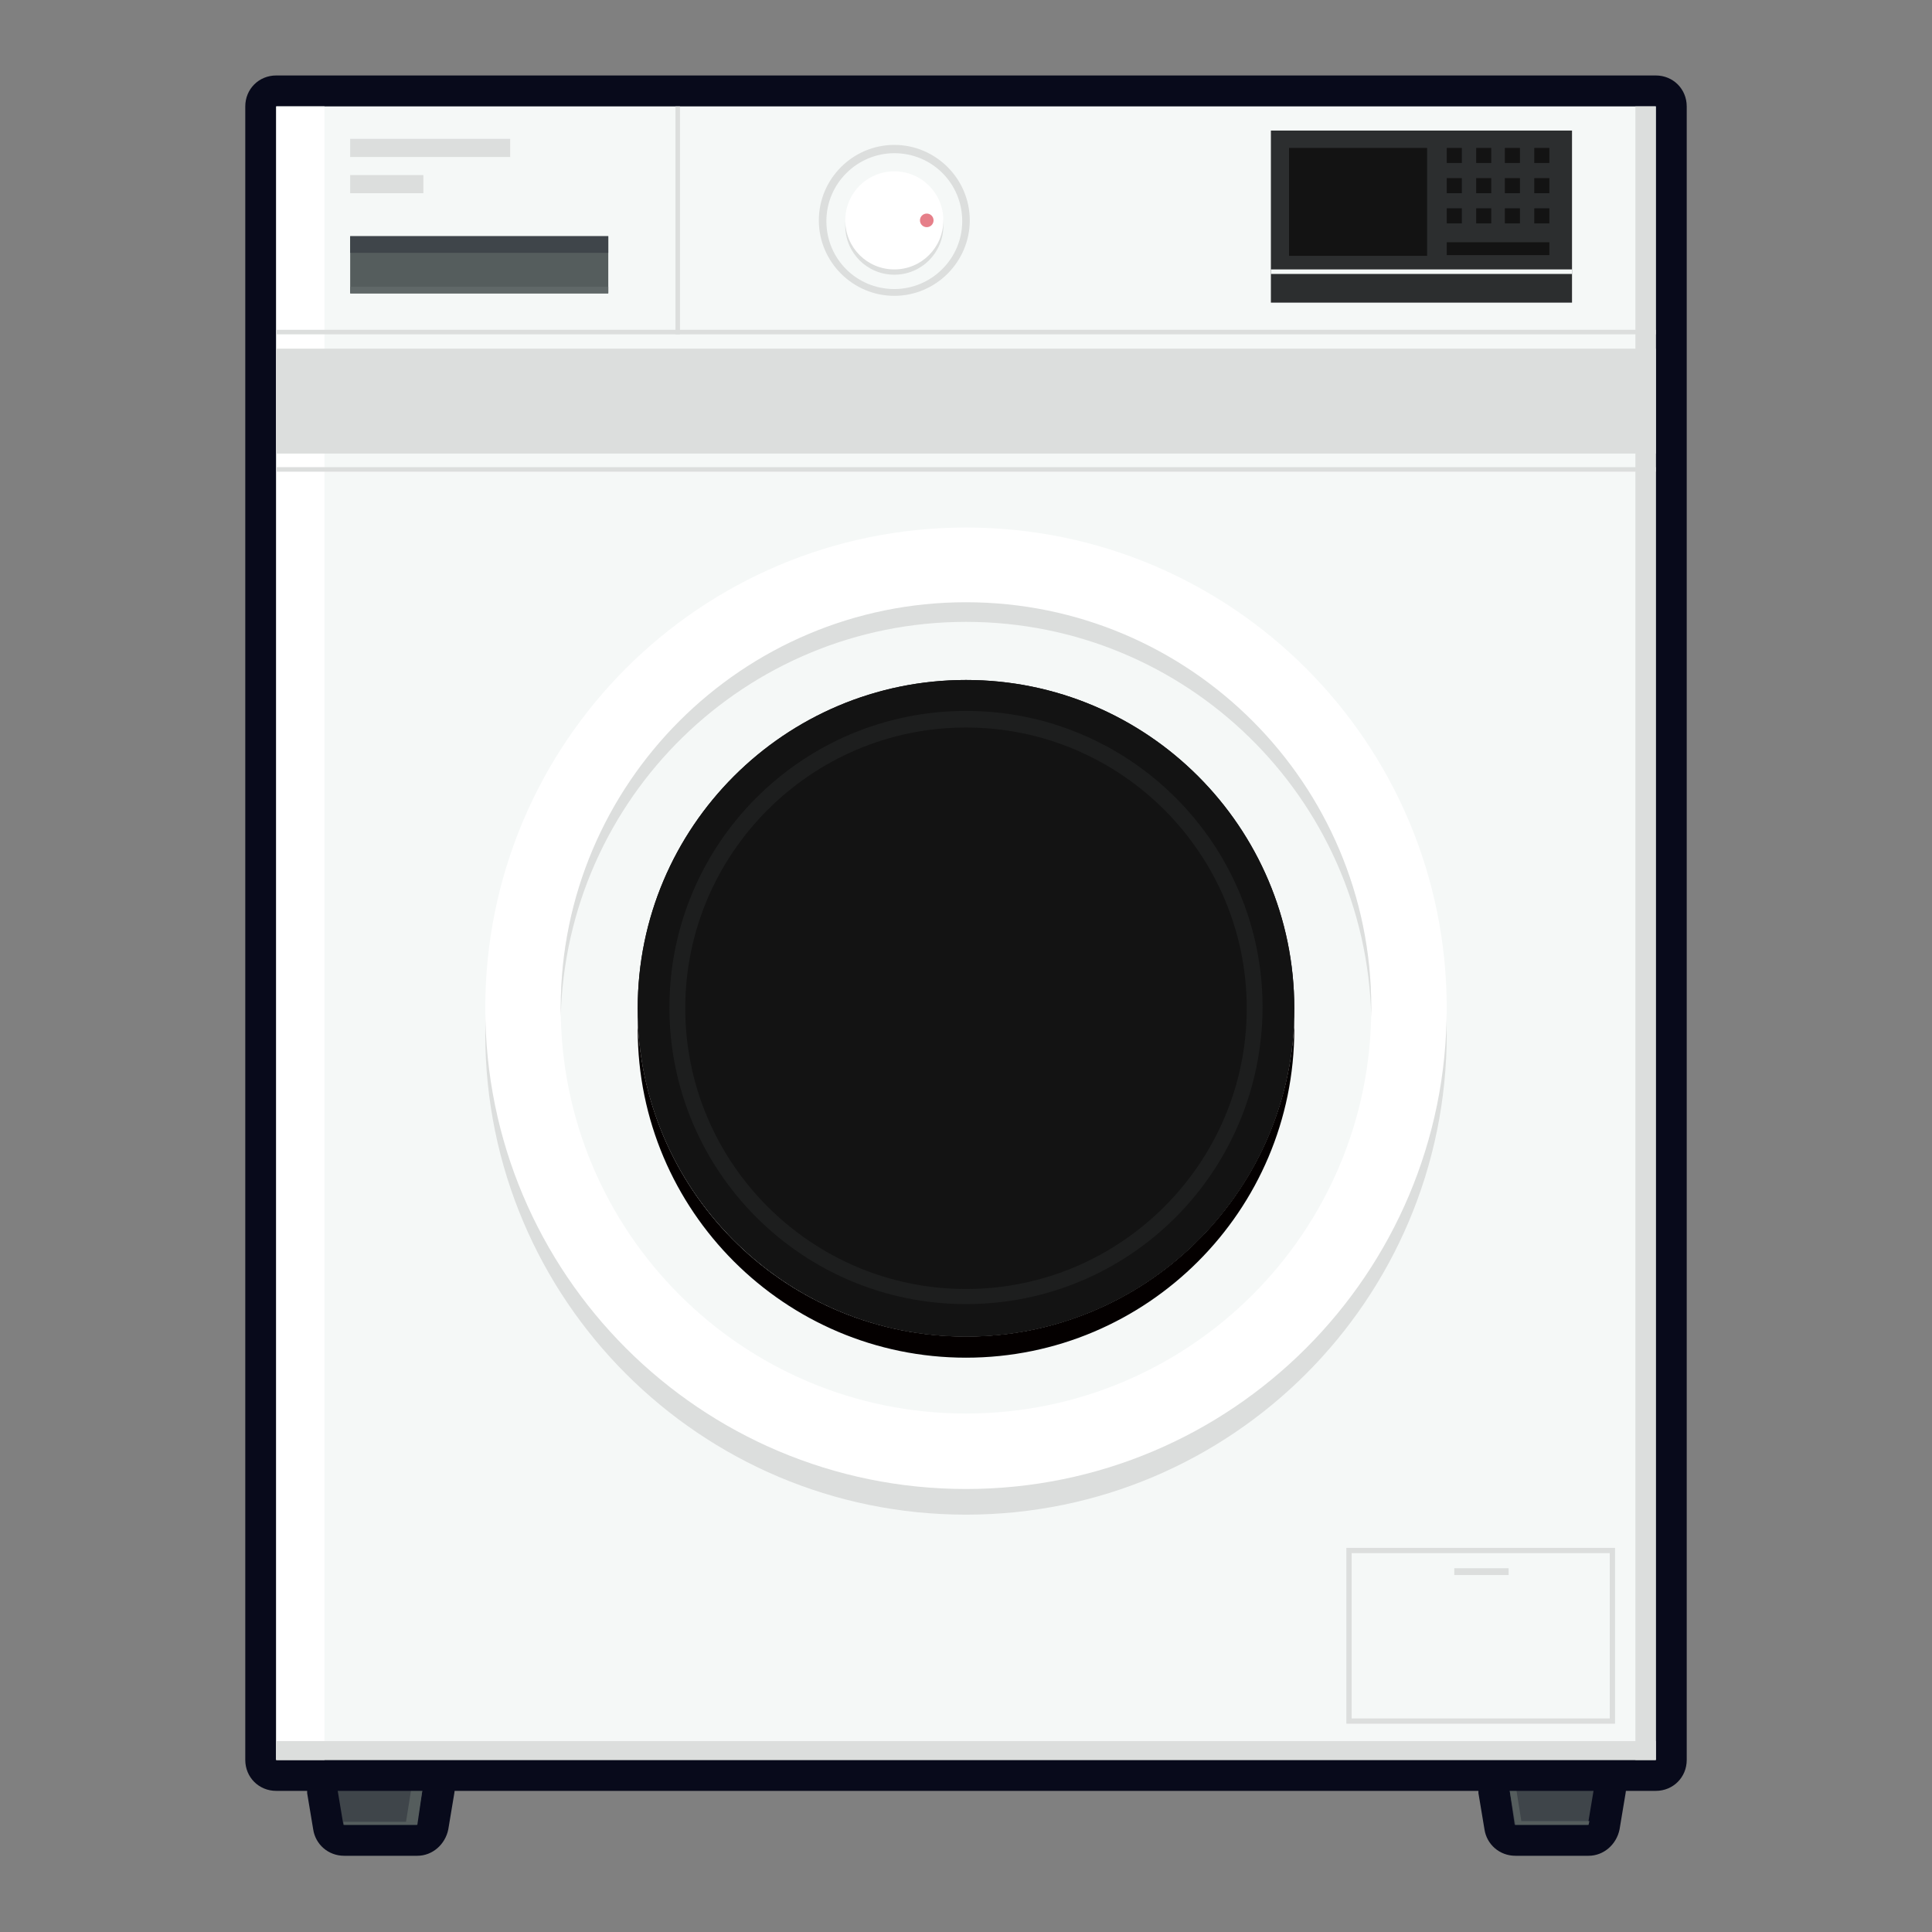 <?xml version="1.0" encoding="UTF-8" standalone="no"?>
<!-- Svg Vector Icons : http://www.onlinewebfonts.com/icon -->

<svg
   version="1.1"
   x="0px"
   y="0px"
   viewBox="0 0 256 256"
   enable-background="new 0 0 256 256"
   xml:space="preserve"
   id="svg49"
   sodipodi:docname="washing_machine.svg"
   inkscape:version="1.4.2 (ebf0e940, 2025-05-08)"
   xmlns:inkscape="http://www.inkscape.org/namespaces/inkscape"
   xmlns:sodipodi="http://sodipodi.sourceforge.net/DTD/sodipodi-0.dtd"
   xmlns="http://www.w3.org/2000/svg"
   xmlns:svg="http://www.w3.org/2000/svg"><rect x="0" y="0" width="256" height="256" fill="#808080" stroke="none"/><defs
   id="defs49" /><sodipodi:namedview
   id="namedview49"
   pagecolor="#ffffff"
   bordercolor="#666666"
   borderopacity="1.0"
   inkscape:showpageshadow="2"
   inkscape:pageopacity="0.0"
   inkscape:pagecheckerboard="0"
   inkscape:deskcolor="#d1d1d1"
   inkscape:zoom="4.3355806"
   inkscape:cx="98.026087"
   inkscape:cy="123.51287"
   inkscape:window-width="1960"
   inkscape:window-height="1186"
   inkscape:window-x="0"
   inkscape:window-y="0"
   inkscape:window-maximized="0"
   inkscape:current-layer="svg49" />
<g
   id="g49"> <path
   fill="#3f454a"
   d="M200.8,243.9c-1,0-1.9-0.7-2-1.7l-0.8-4.8c-0.2-1.1,0.6-2.2,1.7-2.3c0.1,0,0.2,0,0.3,0h11.2 c1.1,0,2.1,0.9,2.1,2.1c0,0.1,0,0.2,0,0.3l-0.8,4.8c-0.2,1-1,1.7-2,1.7H200.8z"
   id="path1" /> <path
   fill="#080a1b"
   d="M211.2,237l-0.8,4.8h-9.7L200,237H211.2 M211.2,232.9H200c-2.3,0-4.1,1.8-4.1,4.1c0,0.2,0,0.4,0,0.6 l0.8,4.8c0.3,2,2,3.5,4.1,3.5h9.7c2,0,3.7-1.5,4.1-3.5l0.8-4.8c0.4-2.2-1.2-4.3-3.4-4.7C211.6,233,211.4,232.9,211.2,232.9 L211.2,232.9z"
   id="path2" /> <path
   fill="#555d5d"
   d="M201.6,241.4l-0.7-4.4H200l0.8,4.8h9.7l0.1-0.5H201.6z"
   id="path3" /> <path
   fill="#3f454a"
   d="M45.6,243.9c-1,0-1.9-0.7-2-1.7l-0.8-4.8c-0.2-1.1,0.6-2.2,1.7-2.3c0.1,0,0.2,0,0.3,0H56 c1.1,0,2.1,0.9,2.1,2.1c0,0.1,0,0.2,0,0.3l-0.8,4.8c-0.2,1-1,1.7-2,1.7H45.6z"
   id="path4" /> <path
   fill="#080a1b"
   d="M56,237l-0.8,4.8h-9.7l-0.8-4.8H56 M56,232.9H44.8c-2.3,0-4.1,1.8-4.1,4.1c0,0.2,0,0.4,0,0.6l0.8,4.8 c0.3,2,2,3.5,4.1,3.5h9.7c2,0,3.7-1.5,4.1-3.5l0.8-4.8c0.4-2.2-1.2-4.3-3.4-4.7C56.4,233,56.2,232.9,56,232.9L56,232.9z"
   id="path5" /> <path
   fill="#555d5d"
   d="M54.5,237l-0.7,4.4h-8.3l0.1,0.4h9.7L56,237H54.5z"
   id="path6" /> <path
   fill="#f5f8f7"
   d="M34.5,12.1h186.9v223.2H34.5V12.1z"
   id="path7" /> <path
   fill="#080a1b"
   d="M219.4,14.1v219.1H36.6V14.1H219.4 M219.4,10H36.6c-2.3,0-4.1,1.8-4.1,4.1v219.1c0,2.3,1.8,4.1,4.1,4.1 h182.8c2.3,0,4.1-1.8,4.1-4.1V14.1C223.5,11.8,221.7,10,219.4,10z"
   id="path8" /> <path
   fill="#ffffff"
   d="M36.6,14.1H43v219.1h-6.4V14.1z"
   id="path9" /> <path
   fill="#dcdedd"
   d="M216.7,14.1h2.7v219.1h-2.7V14.1z"
   id="path10" /> <path
   fill="#dcdedd"
   d="M36.6,230.7h182.8v2.5H36.6V230.7z M89.5,14.1h0.6v30.2h-0.6V14.1z M36.6,46.2h182.8v13.9H36.6V46.2z  M219.4,61.9v0.6H36.6v-0.6H219.4z"
   id="path11" /> <path
   fill="#dcdedd"
   d="M219.4,43.7v0.6H36.6v-0.6H219.4z"
   id="path12" /> <path
   fill="#dcdedd"
   d="M64.3,137c0,35.2,28.5,63.7,63.7,63.7s63.7-28.5,63.7-63.7c0-35.2-28.5-63.7-63.7-63.7S64.3,101.9,64.3,137 z"
   id="path13" /> <path
   fill="#ffffff"
   d="M64.3,133.6c0,35.2,28.5,63.7,63.7,63.7s63.7-28.5,63.7-63.7c0-35.2-28.5-63.7-63.7-63.7 S64.3,98.4,64.3,133.6z"
   id="path14" /> <path
   fill="#f5f8f7"
   d="M74.3,133.6c0,29.6,24,53.7,53.7,53.7c29.6,0,53.7-24,53.7-53.7c0-29.6-24-53.7-53.7-53.7 C98.4,79.9,74.3,104,74.3,133.6L74.3,133.6z"
   id="path15" /> <path
   fill="#dcdedd"
   d="M128,82.4c29.2,0,53,23.3,53.7,52.4v-1.3c0-29.6-24-53.7-53.7-53.7c-29.6,0-53.7,24-53.7,53.7v1.3 C75,105.7,98.8,82.4,128,82.4z"
   id="path16" /> <path
   fill="#131313"
   d="M84.5,133.6c0,24,19.5,43.5,43.5,43.5c24,0,43.5-19.5,43.5-43.5c0-24-19.5-43.5-43.5-43.5 C104,90.1,84.5,109.6,84.5,133.6z"
   id="path17" /> <path
   fill="#131313"
   d="M84.5,133.6c0,24,19.5,43.5,43.5,43.5c24,0,43.5-19.5,43.5-43.5c0-24-19.5-43.5-43.5-43.5 C104,90.1,84.5,109.6,84.5,133.6z"
   id="path18" /> <path
   fill="#1d1e1e"
   d="M128,172.8c-21.7,0-39.3-17.6-39.3-39.3c0-21.7,17.6-39.3,39.3-39.3c21.7,0,39.3,17.6,39.3,39.3l0,0 C167.2,155.3,149.7,172.8,128,172.8z M128,96.4c-20.5,0-37.2,16.7-37.2,37.2c0,20.5,16.7,37.2,37.2,37.2 c20.5,0,37.2-16.7,37.2-37.2C165.2,113.1,148.5,96.4,128,96.4z"
   id="path19" />   <path
   fill="#040000"
   d="M128,177.1c-23.5,0-42.7-18.6-43.5-42.1c0,0.5,0,0.9,0,1.4c0,24,19.5,43.5,43.5,43.5 c24,0,43.5-19.5,43.5-43.5c0-0.5,0-0.9,0-1.4C170.7,158.4,151.5,177.1,128,177.1z"
   id="path22" />   <path
   fill="#555d5d"
   d="M46.4,31.3h34.2v7.5H46.4V31.3z"
   id="path25" /> <path
   fill="#606868"
   d="M46.4,38h34.2v0.9H46.4V38z"
   id="path26" /> <path
   fill="#3f454a"
   d="M46.4,31.3h34.2v2.2H46.4V31.3z"
   id="path27" /> <path
   fill="#dcdedd"
   d="M46.4,18.4h21.2v2.4H46.4V18.4z M46.4,23.2h9.7v2.4h-9.7V23.2z M118.5,39.2c-5.5,0-10-4.5-10-10 c0-5.5,4.5-10,10-10c5.5,0,10,4.5,10,10C128.5,34.7,124,39.2,118.5,39.2z M118.5,20.3c-4.9,0-9,4-9,9s4,9,9,9c4.9,0,9-4,9-9 C127.5,24.3,123.5,20.3,118.5,20.3z"
   id="path28" /> <path
   fill="#dcdedd"
   d="M112,29.9c0,3.6,2.9,6.5,6.5,6.5c3.6,0,6.5-2.9,6.5-6.5s-2.9-6.5-6.5-6.5C114.9,23.4,112,26.3,112,29.9z"
   id="path29" /> <path
   fill="#ffffff"
   d="M112,29.2c0,3.6,2.9,6.5,6.5,6.5c3.6,0,6.5-2.9,6.5-6.5c0-3.6-2.9-6.5-6.5-6.5 C114.9,22.7,112,25.6,112,29.2z"
   id="path30" /> <path
   fill="#e67f89"
   d="M121.9,29.2c0,0.5,0.4,0.9,0.9,0.9s0.9-0.4,0.9-0.9c0,0,0,0,0,0c0-0.5-0.4-0.9-0.9-0.9 C122.3,28.3,121.9,28.7,121.9,29.2C121.9,29.2,121.9,29.2,121.9,29.2z"
   id="path31" /> <path
   fill="#2c2e2f"
   d="M168.4,17.3h39.9v22.8h-39.9V17.3z"
   id="path32" /> <path
   fill="#131313"
   d="M170.8,19.6h18.3v14.3h-18.3V19.6z"
   id="path33" /> <path
   fill="#f5f8f7"
   d="M168.4,35.7h39.9v0.6h-39.9V35.7z"
   id="path34" /> <path
   fill="#131313"
   d="M191.7,19.6h2v2h-2V19.6z"
   id="path35" /> <path
   fill="#131313"
   d="M195.6,19.6h2v2h-2V19.6z"
   id="path36" /> <path
   fill="#131313"
   d="M199.4,19.6h2v2h-2V19.6z"
   id="path37" /> <path
   fill="#131313"
   d="M203.3,19.6h2v2h-2V19.6z"
   id="path38" /> <path
   fill="#131313"
   d="M191.7,23.6h2v2h-2V23.6z"
   id="path39" /> <path
   fill="#131313"
   d="M195.6,23.6h2v2h-2V23.6z"
   id="path40" /> <path
   fill="#131313"
   d="M199.4,23.6h2v2h-2V23.6z"
   id="path41" /> <path
   fill="#131313"
   d="M203.3,23.6h2v2h-2V23.6z"
   id="path42" /> <path
   fill="#131313"
   d="M191.7,27.6h2v2h-2V27.6z"
   id="path43" /> <path
   fill="#131313"
   d="M195.6,27.6h2v2h-2V27.6z"
   id="path44" /> <path
   fill="#131313"
   d="M199.4,27.6h2v2h-2V27.6z"
   id="path45" /> <path
   fill="#131313"
   d="M203.3,27.6h2v2h-2V27.6z"
   id="path46" /> <path
   fill="#131313"
   d="M191.7,32.1h13.6v1.7h-13.6V32.1z"
   id="path47" /> <path
   fill="#dcdedd"
   d="M214,228.4h-35.6v-23.3H214V228.4z M179.1,227.7h34.2v-21.9h-34.2V227.7z"
   id="path48" /> <path
   fill="#dcdedd"
   d="M192.7,207.8h7.2v0.9h-7.2V207.8z"
   id="path49" /></g>
</svg>
